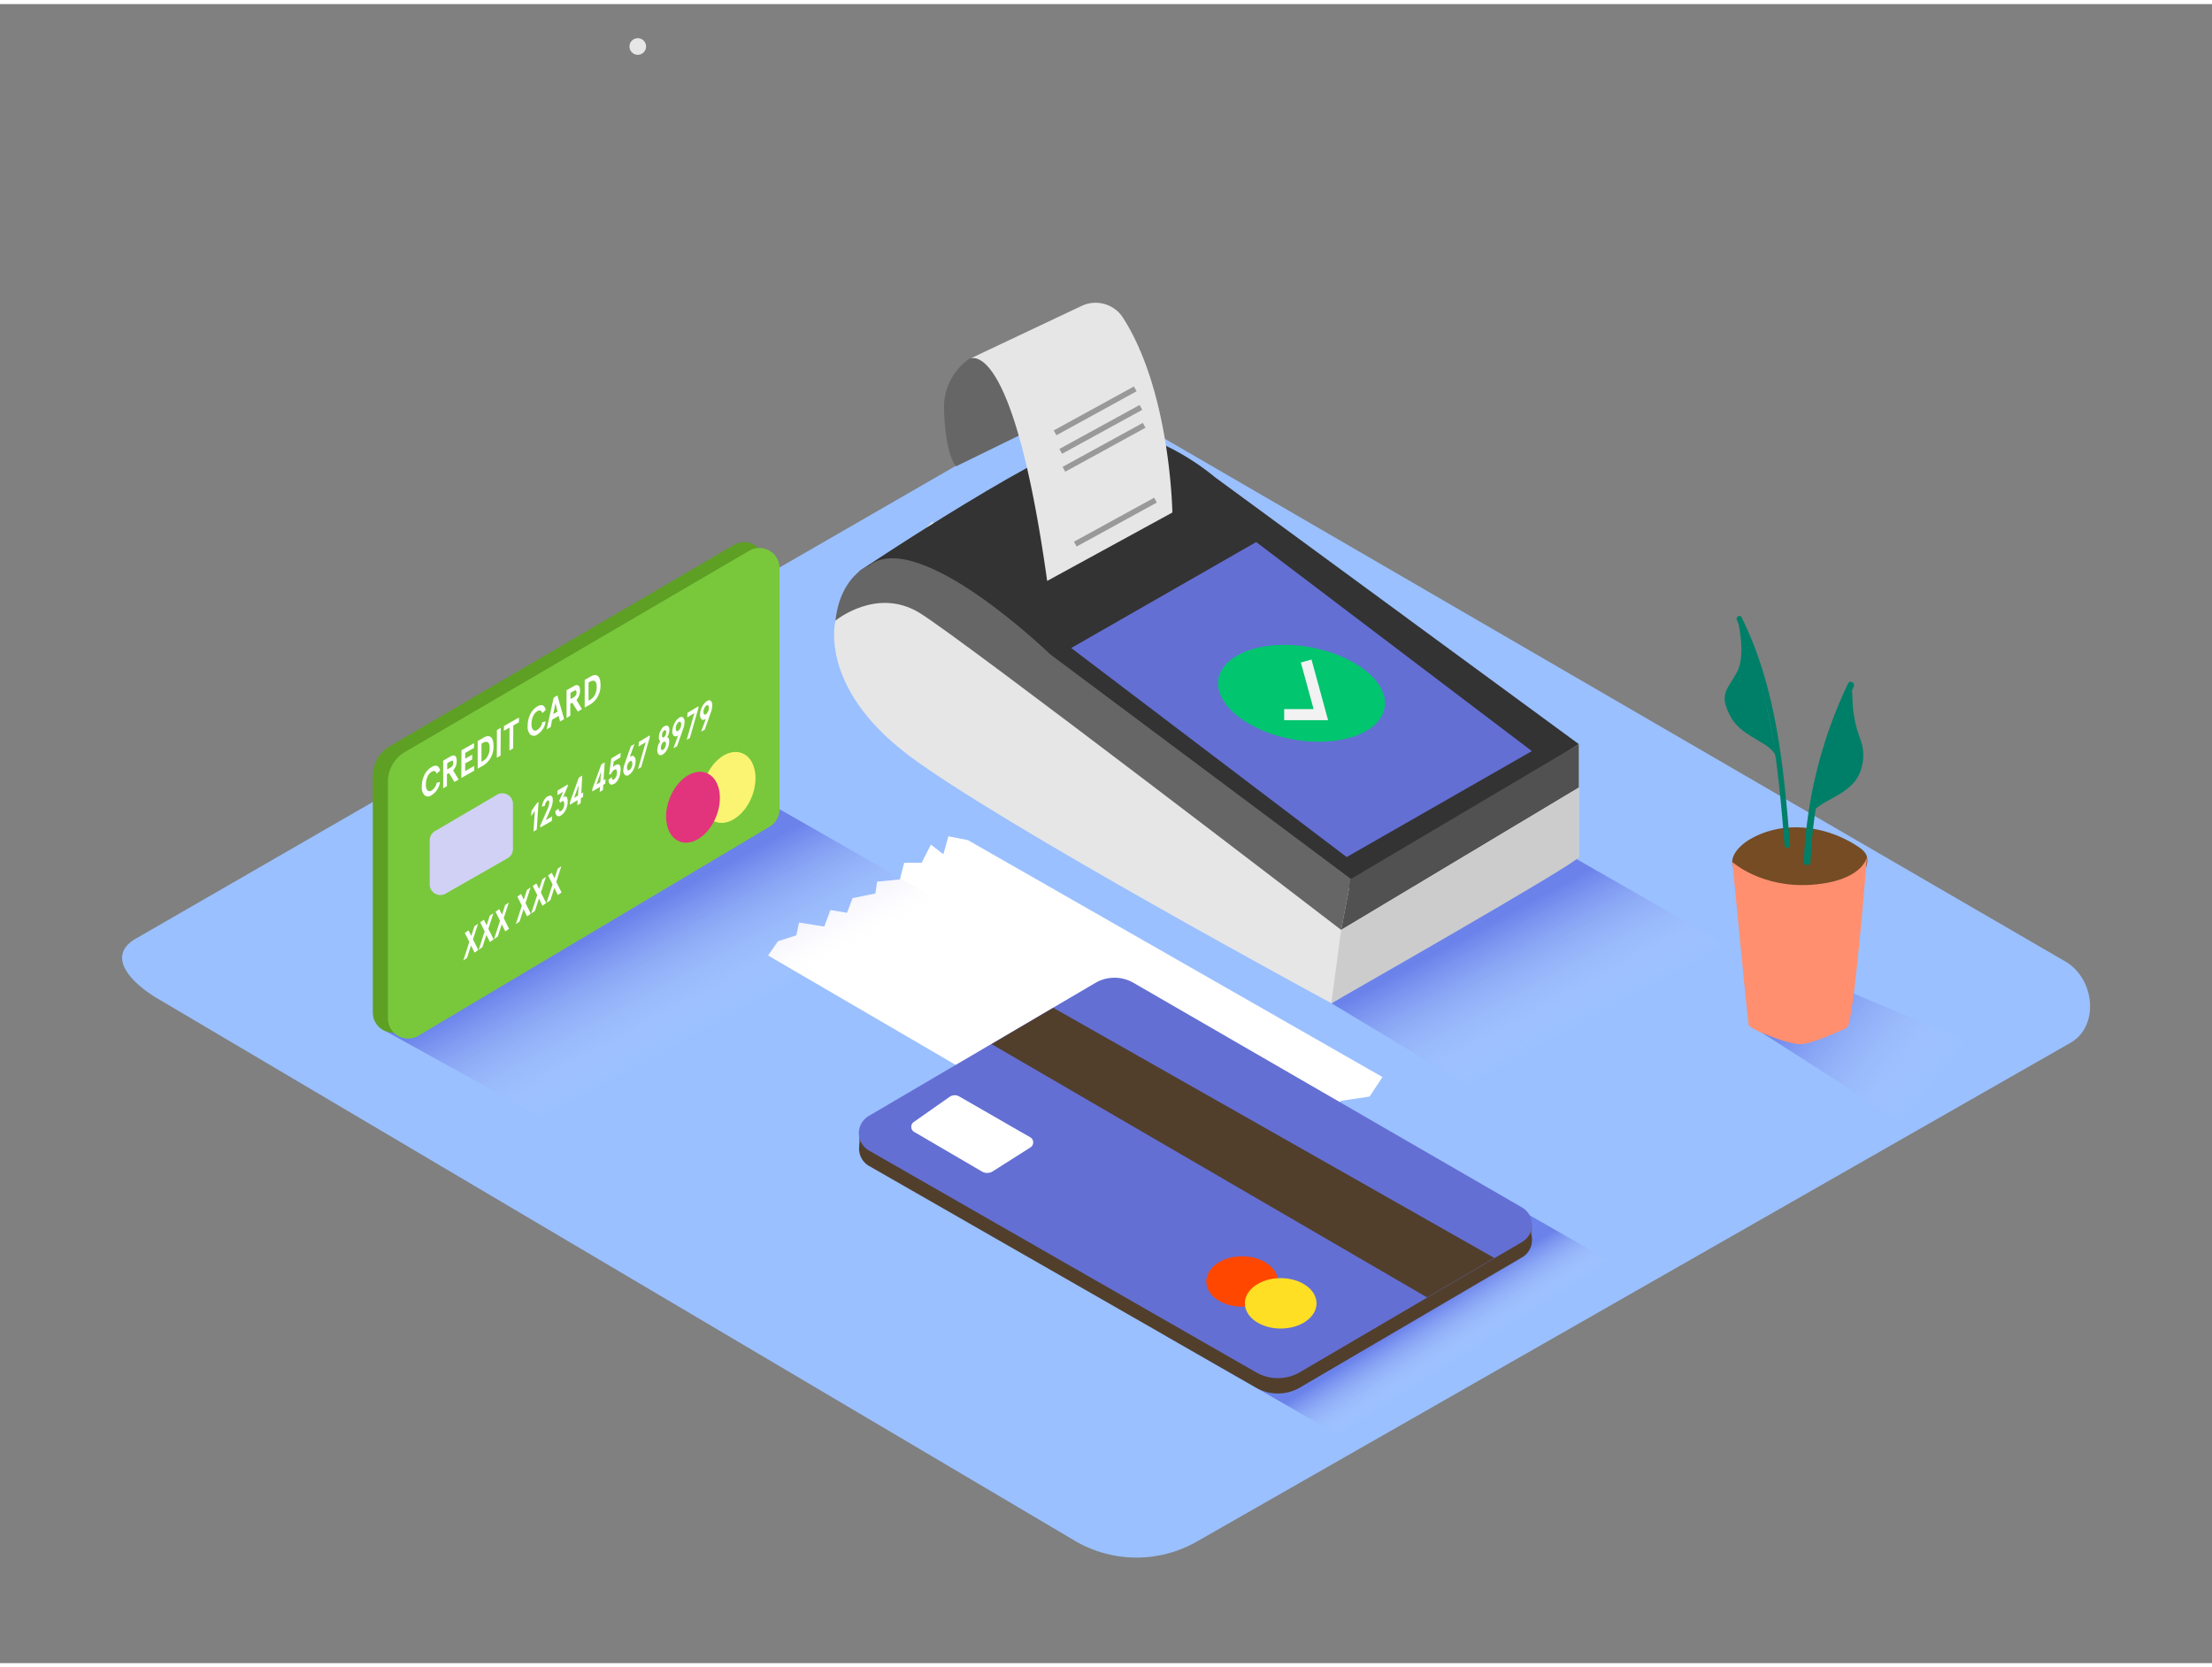 <svg id="Layer_2" data-name="Layer 2" xmlns="http://www.w3.org/2000/svg" xmlns:xlink="http://www.w3.org/1999/xlink" viewBox="0 0 400 300" width="406" height="306" class="illustration styles_illustrationTablet__1DWOa"><rect x="0" y="0" width="400" height="300" fill="#808080" stroke="none"/><defs><linearGradient id="linear-gradient" x1="260.43" y1="247.4" x2="254.65" y2="238.4" gradientUnits="userSpaceOnUse"><stop offset="0" stop-color="#fff" stop-opacity="0"></stop><stop offset="0.98" stop-color="#0800bf"></stop></linearGradient><linearGradient id="linear-gradient-2" x1="258.61" y1="195.66" x2="282.17" y2="176.67" gradientTransform="matrix(-1, 0, 0, 1, 608.63, 0)" xlink:href="#linear-gradient"></linearGradient><linearGradient id="linear-gradient-3" x1="127.37" y1="186.12" x2="115.2" y2="163.76" xlink:href="#linear-gradient"></linearGradient><linearGradient id="linear-gradient-4" x1="283.46" y1="186.27" x2="271.64" y2="164.54" xlink:href="#linear-gradient"></linearGradient></defs><title>PP</title><path d="M194.73,278.09,29,180.12c-5.28-3-9.8-7.83-4.66-11L190.67,73.22c2.5-1.55,6.29-2.56,8.82-1.09l174,101c5.28,3.06,6.22,11.63.94,14.69L216.58,277.93A22,22,0,0,1,194.73,278.09Z" fill="#9ac0ff"></path><polyline points="210.87 240.87 243.55 259.63 293.91 228.91 259.62 209.29" opacity="0.32" fill="url(#linear-gradient)"></polyline><path d="M115.33,9.17a1.5,1.5,0,0,0,0-3,1.5,1.5,0,0,0,0,3Z" fill="#e6e6e6"></path><polyline points="138.9 172.04 139.65 172.48 214.28 216 216.34 213.16 222.51 211.66 222.54 209.22 228.84 207.98 230.19 205.42 234.67 204.99 236.74 201.64 240.17 200.88 242.49 198.32 247.67 197.55 249.99 194.02 175.03 151.18 171.5 150.49 170.59 153.74 168.34 151.99 166.67 155.27 163.5 155.27 162.73 158.28 158.61 158.69 158.29 160.84 154.17 161.66 153.17 164.32 150.17 163.82 149.05 166.81 144.5 166.08 144 168.39 140.67 169.47" fill="#fff"></polyline><polygon points="277.01 220.71 277.01 223.61 276.13 222.16 277.01 220.71" fill="#756373"></polygon><polygon points="155.37 204.31 155.37 207.1 157.62 205.6 155.37 204.31" fill="#756373"></polygon><path d="M157.19,210.12l69.93,40.06a7.91,7.91,0,0,0,7.93,0l40.18-23.55a3.61,3.61,0,0,0,0-6.25L205,179.82a6.88,6.88,0,0,0-6.93,0l-40.87,24A3.61,3.61,0,0,0,157.19,210.12Z" fill="#513f2c"></path><path d="M157.19,207.34l69.93,40.06a7.91,7.91,0,0,0,7.93,0l40.18-23.55a3.61,3.61,0,0,0,0-6.25L205,177a6.88,6.88,0,0,0-6.93,0l-40.87,24A3.61,3.61,0,0,0,157.19,207.34Z" fill="#646FD4"></path><path d="M165.26,203.91l12.28,7.18a1.87,1.87,0,0,0,1.95,0l6.84-4.34a1.07,1.07,0,0,0,0-1.82l-12.87-7.4a1.63,1.63,0,0,0-1.75.08l-6.49,4.55A1.07,1.07,0,0,0,165.26,203.91Z" fill="#fff"></path><ellipse cx="224.61" cy="230.99" rx="6.48" ry="4.56" fill="#ff4700"></ellipse><ellipse cx="231.59" cy="234.94" rx="6.48" ry="4.56" fill="#ffdf24"></ellipse><polygon points="179.31 188.07 258.06 233.87 270.23 226.74 190.47 181.5 179.31 188.07" fill="#513f2c"></polygon><path d="M344.14,202.65a133.36,133.36,0,0,1,20.1-11.57l-35.84-15-11.82,8.63c8.33,5.34,16.69,10.62,24.92,16.09C342.39,201.43,343.26,202,344.14,202.65Z" opacity="0.32" fill="url(#linear-gradient-2)"></path><path d="M337.6,154.2a2.1,2.1,0,0,0-.37-.78,4.67,4.67,0,0,0-1.14-1c-5.81-3.93-13.86-5-20-1.17-1.4.88-3.49,2.87-2.66,4.75.48,1.09,1.94,1.73,3,2.17a44.57,44.57,0,0,0,10.51,2.74c1.3.22,2.62.44,3.93.56a5.43,5.43,0,0,0,4.79-2.05C336.55,158.26,338,155.91,337.6,154.2Z" fill="#754c24"></path><path d="M313.27,155.14s5.3,4.8,14.46,4.1,9.87-5,9.87-5-2.37,30.36-3.62,30.88-5.93,2.78-8.19,2.95-9.4-2.69-9.58-3.48S313.27,155.14,313.27,155.14Z" fill="#ff8f6f"></path><path d="M314.94,110.89c-.28-.57-1.15-.07-.86.5,6.27,12.64,7.49,26.87,8.62,40.69.05.63,1.05.64,1,0C322.55,138.07,321.29,123.7,314.94,110.89Z" fill="#007f68"></path><path d="M314.14,111s1.75,6.56-.06,9.84-3.3,3.93-1.14,8,7.94,4.62,8.32,7.74S318.49,116.58,314.14,111Z" fill="#007f68"></path><path d="M334.19,122.85a82.45,82.45,0,0,0-8,32.26c0,.78,1.19.77,1.22,0a81,81,0,0,1,7.79-31.66C335.57,122.76,334.52,122.15,334.19,122.85Z" fill="#007f68"></path><path d="M335,126.05c0-.66-.15-2-.08-3.11l-.7.44c-2.38,5.79-5.94,19.39-7,23.55,1.45-3.12,7.38-3.55,9.12-8a8.19,8.19,0,0,0,.1-5.91A21.82,21.82,0,0,1,335,126.05Z" fill="#007f68"></path><polyline points="69.86 185.79 103.34 204.31 172.45 163.6 140.97 145.59" opacity="0.32" fill="url(#linear-gradient-3)"></polyline><path d="M67.42,139.55v42.81a3.65,3.65,0,0,0,5.51,3.13l63.53-37.82a3.65,3.65,0,0,0,1.78-3.13v-43.6a3.65,3.65,0,0,0-5.49-3.15l-62.26,36.4A6.21,6.21,0,0,0,67.42,139.55Z" fill="#5da024"></path><path d="M70.15,140.61v42.81a3.65,3.65,0,0,0,5.51,3.13l63.53-37.82a3.65,3.65,0,0,0,1.78-3.13V102a3.65,3.65,0,0,0-5.49-3.15l-62.26,36.4A6.21,6.21,0,0,0,70.15,140.61Z" fill="#79c83b"></path><ellipse cx="131.76" cy="141.64" rx="6.66" ry="4.52" transform="translate(-48.33 212.3) rotate(-68.49)" fill="#fbf472"></ellipse><ellipse cx="125.32" cy="145.24" rx="6.66" ry="4.52" transform="translate(-55.76 208.57) rotate(-68.49)" fill="#e2347c"></ellipse><path d="M78.07,137.95c.8-.46,1.34-.22,1.51.65l-.61.56c-.16-.48-.46-.6-.9-.35a1.91,1.91,0,0,0-.75.86,3.28,3.28,0,0,0-.3,1.44,1.5,1.5,0,0,0,.29,1.09.58.58,0,0,0,.74,0,2.06,2.06,0,0,0,.91-1.39l.61-.14A3.3,3.3,0,0,1,78,143.07a1,1,0,0,1-1.23,0,2,2,0,0,1-.49-1.59,4.65,4.65,0,0,1,.51-2.17A3.29,3.29,0,0,1,78.07,137.95Z" fill="#fff"></path><path d="M81.94,138.56l1,1.66-.76.44-1-1.6-.36.2v2.16l-.68.39,0-5,1.34-.77c.71-.41,1.11-.07,1.11.79A2.46,2.46,0,0,1,81.94,138.56Zm-.42-.54a.86.86,0,0,0,.44-.81q0-.57-.43-.32l-.66.38v1.13l.66-.38" fill="#fff"></path><polygon points="85.72 133.64 85.72 134.5 84.13 135.4 84.12 136.45 85.39 135.73 85.39 136.59 84.12 137.31 84.11 138.69 85.75 137.76 85.75 138.62 83.42 139.94 83.45 134.93 85.72 133.64" fill="#fff"></polygon><path d="M87.54,132.6c.87-.49,1.71-.22,1.7,1.53a4,4,0,0,1-1.72,3.48l-1.14.65,0-5Zm.59,3.48a2.8,2.8,0,0,0,.41-1.55c0-.64-.15-1-.4-1.09a1,1,0,0,0-.82.15l-.25.14,0,3.29.25-.14a2.4,2.4,0,0,0,.83-.8" fill="#fff"></path><polygon points="90.55 130.88 90.52 135.89 89.84 136.28 89.86 131.27 90.55 130.88" fill="#fff"></polygon><polygon points="93.84 129 93.84 129.86 92.82 130.44 92.8 134.59 92.12 134.98 92.14 130.83 91.12 131.41 91.13 130.55 93.84 129" fill="#fff"></polygon><path d="M97.17,127c.8-.46,1.34-.22,1.51.65l-.61.56c-.16-.48-.46-.6-.9-.35a1.93,1.93,0,0,0-.75.86,3.28,3.28,0,0,0-.3,1.44,1.5,1.5,0,0,0,.29,1.09.59.59,0,0,0,.74,0,2.06,2.06,0,0,0,.91-1.39l.61-.14a3.3,3.3,0,0,1-1.53,2.38,1,1,0,0,1-1.23,0,2,2,0,0,1-.49-1.59,4.63,4.63,0,0,1,.51-2.17A3.29,3.29,0,0,1,97.17,127Z" fill="#fff"></path><path d="M100.79,125l1.22,4.3-.73.42-.26-1-1.17.67-.27,1.34-.73.42,1.27-5.72Zm-.74,3.38.77-.44-.38-1.51-.4,2" fill="#fff"></path><path d="M104.24,125.83l1,1.66-.76.44-1-1.6-.35.2v2.16l-.68.39,0-5,1.33-.76c.71-.41,1.11-.07,1.11.79A2.46,2.46,0,0,1,104.24,125.83Zm-.42-.54a.85.85,0,0,0,.43-.8c0-.38-.14-.49-.42-.32l-.66.38v1.13l.66-.38" fill="#fff"></path><path d="M106.9,121.55c.86-.49,1.7-.22,1.69,1.54a4,4,0,0,1-1.72,3.47l-1.14.65,0-5Zm.59,3.48a2.84,2.84,0,0,0,.41-1.55c0-.64-.15-1-.4-1.09a1,1,0,0,0-.82.15l-.25.15,0,3.29.25-.15a2.42,2.42,0,0,0,.83-.8" fill="#fff"></path><path d="M77.71,151.18v8a1.92,1.92,0,0,0,2.88,1.67l11.17-6.38a1.92,1.92,0,0,0,1-1.67v-8.17A1.92,1.92,0,0,0,89.83,143l-11.17,6.55A1.92,1.92,0,0,0,77.71,151.18Z" fill="#d1d1f5"></path><polygon points="97.13 144.43 97.39 144.28 97.06 149.28 96.47 149.63 96.72 145.89 96.05 146.83 96.12 145.86 97.13 144.43" fill="#fff"></polygon><path d="M99,143.27l.08,0c.61-.36.94,0,.88.87a4.2,4.2,0,0,1-.36,1.36l-.9,2.07,1.15-.69-.06.82L97.7,148.9l0-.36,1.32-3a3.39,3.39,0,0,0,.31-1.06c0-.41-.1-.57-.36-.41l0,0a1.29,1.29,0,0,0-.44.89l-.53.17a2.93,2.93,0,0,1,.36-1.13A2.14,2.14,0,0,1,99,143.27Z" fill="#fff"></path><path d="M100.8,142.23l1.87-1.12,0,.32-.87,2.05.13-.1c.5-.29.77.12.72,1a3.44,3.44,0,0,1-.39,1.41,2.34,2.34,0,0,1-.72.86l-.1.06c-.3.19-.55.2-.73.05a1,1,0,0,1-.27-.84l.57-.45c0,.44.2.58.48.42l0,0a1.52,1.52,0,0,0,.54-1.13c0-.57-.15-.75-.45-.57l0,0a1.14,1.14,0,0,0-.26.26l-.2-.36.7-1.66-1,.62Z" fill="#fff"></path><path d="M105.11,142.77l.36-.22-.05.83-.37.21-.06.93-.59.35.06-.93-1.4.84,0-.46,1.61-4.44.62-.37Zm-.59.35.12-1.9-.82,2.32.69-.42" fill="#fff"></path><path d="M109.14,140.36l.37-.22-.06.83-.36.21-.06.94-.58.35.06-.93-1.4.84,0-.45,1.62-4.44.62-.37Zm-.59.35.13-1.91-.82,2.33.69-.42" fill="#fff"></path><path d="M110.55,136.4l1.69-1-.06.83-1.2.72-.15,1.09a1.71,1.71,0,0,1,.4-.41l.08,0c.66-.4,1,0,.9,1.05a3.67,3.67,0,0,1-.37,1.42,2.31,2.31,0,0,1-.72.89L111,141a.59.59,0,0,1-.69.06,1,1,0,0,1-.26-.8l.57-.49c0,.43.18.56.44.4l0,0a1.44,1.44,0,0,0,.5-1.15c0-.57-.13-.75-.45-.56l-.05,0a1.91,1.91,0,0,0-.56.76l-.36.11Z" fill="#fff"></path><path d="M114.7,136.09a1.26,1.26,0,0,1,.23,1,3.39,3.39,0,0,1-.39,1.35,2.41,2.41,0,0,1-.72.88l-.09.06a.58.58,0,0,1-.75,0,1.2,1.2,0,0,1-.24-1,3.51,3.51,0,0,1,.22-1l1.12-3.19.65-.39-.83,2.28.08,0C114.28,135.9,114.52,135.9,114.7,136.09Zm-.36,1.34c0-.5-.16-.68-.45-.5l0,0a1.44,1.44,0,0,0-.51,1.07c0,.48.17.67.45.5l0,0a1.48,1.48,0,0,0,.52-1.08" fill="#fff"></path><polygon points="115.53 133.42 117.51 132.23 117.49 132.61 115.95 137.98 115.37 138.32 116.76 133.48 115.47 134.25 115.53 133.42" fill="#fff"></polygon><path d="M120.65,132.57c.28.08.4.39.36.94a3,3,0,0,1-.39,1.31,2.33,2.33,0,0,1-.69.81l-.09.06a.59.59,0,0,1-.73,0,1.11,1.11,0,0,1-.23-.94,2.74,2.74,0,0,1,.51-1.46c-.19-.12-.27-.39-.24-.82a2.78,2.78,0,0,1,.33-1.13,2.05,2.05,0,0,1,.63-.76l.07,0c.28-.16.49-.17.65,0a1,1,0,0,1,.2.81A2.57,2.57,0,0,1,120.65,132.57Zm-.23,1.3a.57.57,0,0,0-.1-.45c-.08-.07-.19-.07-.33,0l0,0a1,1,0,0,0-.31.37,1.48,1.48,0,0,0-.17.6.56.56,0,0,0,.1.45c.08.07.19.08.32,0l0,0a1,1,0,0,0,.31-.37,1.45,1.45,0,0,0,.17-.6m.06-2.14c0-.38-.12-.53-.36-.39l0,0a1.13,1.13,0,0,0-.4.83c0,.38.12.55.35.41l0,0a1.16,1.16,0,0,0,.41-.85" fill="#fff"></path><path d="M123.53,129a1.2,1.2,0,0,1,.24,1,3.41,3.41,0,0,1-.21,1l-1.12,3.18-.66.39.83-2.28-.07,0q-.45.27-.73,0a1.27,1.27,0,0,1-.22-1A3.26,3.26,0,0,1,122,130a2.41,2.41,0,0,1,.72-.88l.09-.06A.57.57,0,0,1,123.53,129Zm-.35,1.32c0-.48-.17-.67-.46-.49l0,0a1.49,1.49,0,0,0-.52,1.08c0,.5.16.68.46.49l0,0a1.44,1.44,0,0,0,.51-1.07" fill="#fff"></path><polygon points="124.32 128.16 126.31 126.97 126.28 127.34 124.75 132.71 124.17 133.05 125.56 128.21 124.27 128.99 124.32 128.16" fill="#fff"></polygon><path d="M128.54,126a1.23,1.23,0,0,1,.24,1,3.32,3.32,0,0,1-.21,1l-1.12,3.18-.66.39.83-2.28-.07,0c-.3.19-.55.19-.73,0a1.33,1.33,0,0,1-.22-1A3.32,3.32,0,0,1,127,127a2.39,2.39,0,0,1,.72-.88l.09-.06C128.1,125.85,128.35,125.84,128.54,126Zm-.35,1.33c0-.48-.17-.67-.46-.49l0,0a1.49,1.49,0,0,0-.52,1.08c0,.5.16.68.46.49l0,0a1.44,1.44,0,0,0,.51-1.07" fill="#fff"></path><polygon points="86.45 166.3 85.53 169.13 86.49 171.05 85.82 171.52 85.18 170.23 84.46 172.46 83.78 172.93 84.87 169.59 84.05 167.96 84.72 167.5 85.22 168.5 85.79 166.76 86.45 166.3" fill="#fff"></polygon><polygon points="92.01 162.46 91.09 165.29 92.05 167.21 91.37 167.68 90.74 166.39 90.01 168.62 89.34 169.09 90.42 165.75 89.61 164.12 90.28 163.66 90.78 164.66 91.35 162.92 92.01 162.46" fill="#fff"></polygon><polygon points="89.23 164.38 88.31 167.21 89.27 169.13 88.59 169.6 87.96 168.31 87.23 170.54 86.56 171.01 87.64 167.67 86.83 166.04 87.5 165.58 88 166.58 88.57 164.84 89.23 164.38" fill="#fff"></polygon><polygon points="95.95 159.73 95.03 162.57 95.99 164.49 95.31 164.96 94.68 163.67 93.95 165.9 93.28 166.36 94.37 163.03 93.55 161.39 94.22 160.93 94.72 161.94 95.29 160.19 95.95 159.73" fill="#fff"></polygon><polygon points="98.73 157.81 97.81 160.65 98.77 162.57 98.09 163.04 97.46 161.74 96.73 163.98 96.06 164.44 97.15 161.11 96.33 159.47 97 159.01 97.5 160.01 98.07 158.27 98.73 157.81" fill="#fff"></polygon><polygon points="101.51 155.89 100.59 158.73 101.55 160.65 100.88 161.11 100.24 159.82 99.52 162.05 98.83 162.52 99.92 159.19 99.11 157.55 99.78 157.09 100.28 158.09 100.85 156.35 101.51 155.89" fill="#fff"></polygon><polyline points="240.75 180.67 270.23 198.45 315.3 171.89 283.82 153.88" opacity="0.32" fill="url(#linear-gradient-4)"></polyline><path d="M175.32,64.12a10.68,10.68,0,0,0-4.61,9.26c.29,8.55,2.2,10.2,2.2,10.2l13.63-6.67,19.77-14.45S189.65,58.37,175.32,64.12Z" fill="#666"></path><path d="M151.08,111.5s-3.18,11.89,13.09,24.24,76.58,44.93,76.58,44.93l44.75-26.43V133.82l-117-40.15" fill="#e6e6e6"></path><path d="M285.5,133.82,219.7,85.55s-10.26-8.84-19.28-8-45.06,25-45.06,25L244.29,160Z" fill="#333"></path><polygon points="207.9 123.8 219 132.56 246.42 116.09 236 107.83 207.9 123.8" fill="#70f9e9"></polygon><polygon points="193.71 116.44 243.52 154.24 277.01 135.08 227.16 97.28 193.71 116.44" fill="#646FD4"></polygon><path d="M244.29,158.2l-54.38-40.62s-23.67-22.94-32.75-16.09c0,0-5.2,1.88-6.08,10,0,0,7.43-6.16,15.21-1.4s76.23,57.32,76.23,57.32Z" fill="#666"></path><polygon points="244.29 158.2 285.5 133.82 285.5 141.68 242.52 167.42 244.29 158.2" fill="#515151"></polygon><path d="M242.52,167.42l-1.77,13.25s44.75-25.46,44.75-26.43V141.68Z" fill="#ccc"></path><path d="M189.36,104.31,212,91.94s-.32-21.94-9-35.34a5.89,5.89,0,0,0-7.45-2l-20.18,9.54S183.1,59.56,189.36,104.31Z" fill="#e6e6e6"></path><line x1="190.79" y1="77.53" x2="205.29" y2="69.58" fill="#e6e6e6" stroke="#999" stroke-miterlimit="10"></line><line x1="191.81" y1="80.88" x2="206.32" y2="72.93" fill="#e6e6e6" stroke="#999" stroke-miterlimit="10"></line><line x1="192.39" y1="84.12" x2="206.9" y2="76.17" fill="#e6e6e6" stroke="#999" stroke-miterlimit="10"></line><line x1="194.45" y1="97.65" x2="208.95" y2="89.7" fill="#e6e6e6" stroke="#999" stroke-miterlimit="10"></line><path d="M250.37,127.28c-.83,4.62-8.23,7.17-16.52,5.7s-14.34-6.42-13.51-11,8.23-7.17,16.52-5.7S251.21,122.66,250.37,127.28Z" fill="#01c56f"></path><polyline points="232.22 128.49 238.85 128.49 236.2 118.79" fill="none" stroke="#f2f2f2" stroke-miterlimit="10" stroke-width="2"></polyline></svg>